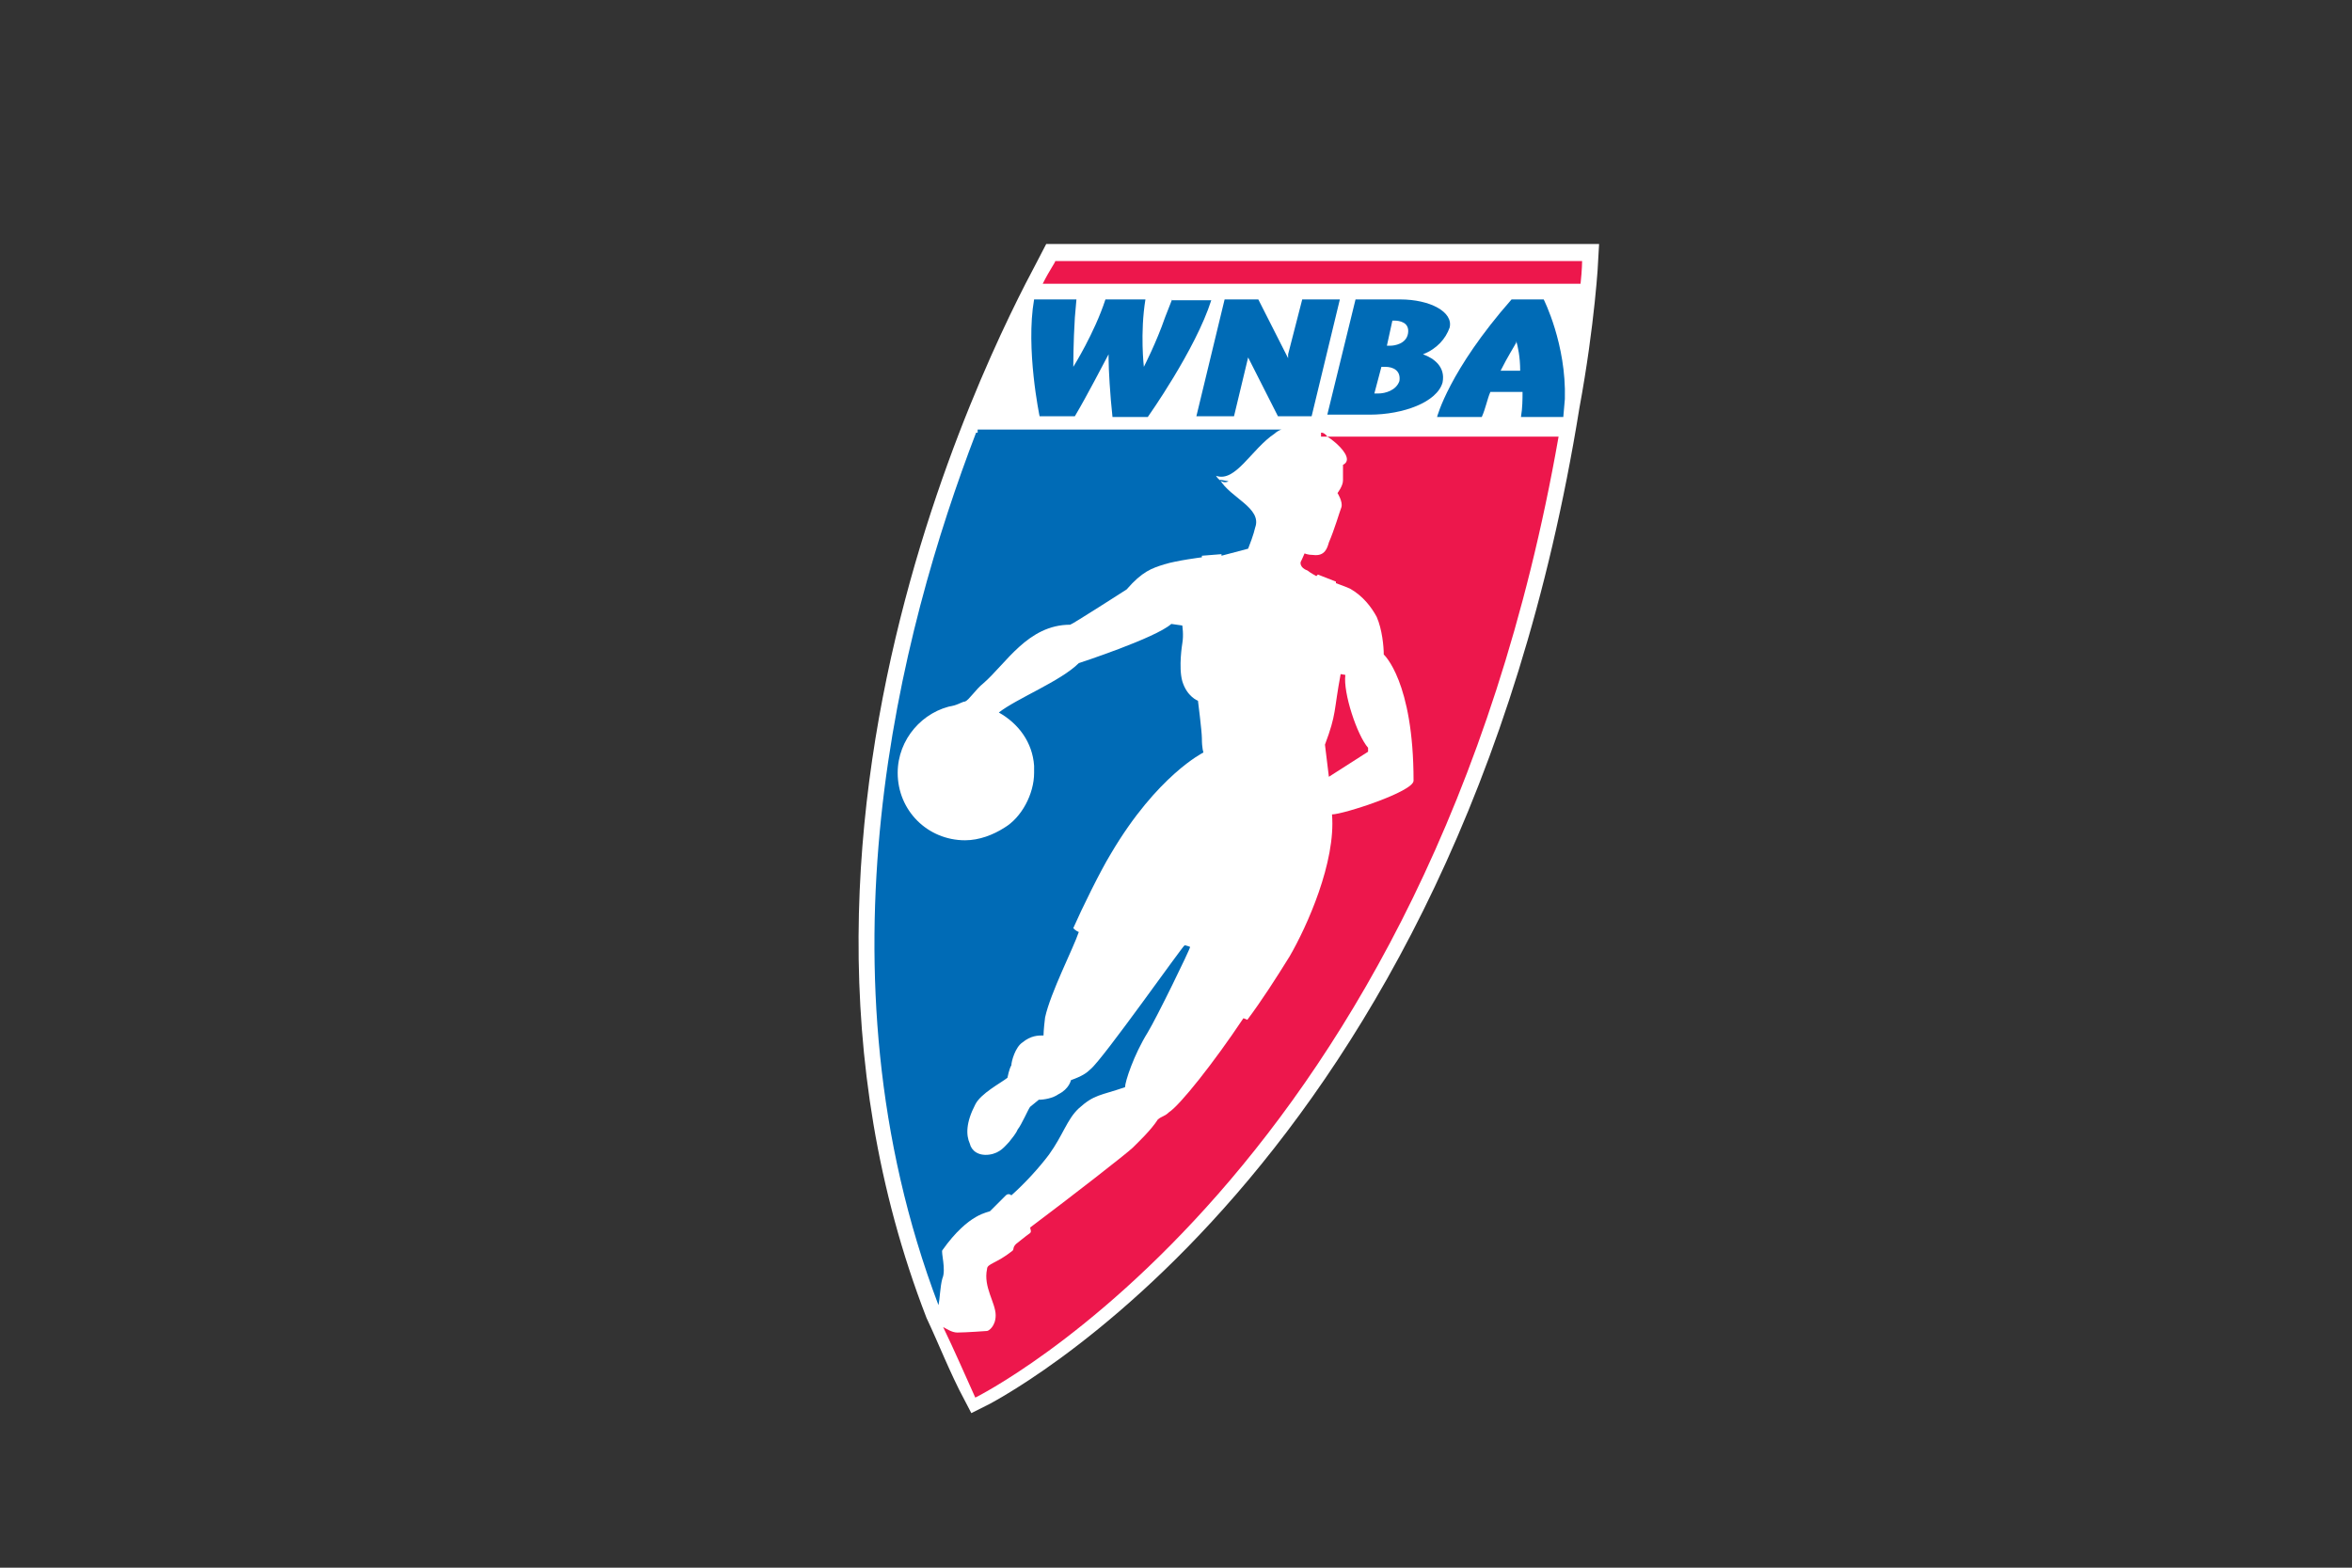 <svg xmlns="http://www.w3.org/2000/svg" viewBox="0 0 300 200" enable-background="new 0 0 300 200"><rect x="0" y="0" width="300" height="200" fill="#333333" stroke="none"/><path fill="#fff" d="M202 33h-67.4c-1.6 3.2-39.8 69.5-14.7 134.4 1.6 3.4 2.9 6.8 4.8 10.4 0 0 59.3-29.2 74.9-126C201.6 41 202 33 202 33"/><path fill="none" stroke="#fff" stroke-width="3.741" d="M202 33h-67.4c-1.6 3.2-39.8 69.5-14.7 134.4 1.6 3.4 2.9 6.8 4.8 10.4 0 0 59.3-29.2 74.9-126C201.6 41 202 33 202 33z"/><path fill="#006BB6" d="M172.9 38.2h5.7c3.8 0 6.8 1.6 6.3 3.6-.5 1.4-1.6 2.7-3.4 3.4 1.4.5 2.9 1.6 2.5 3.6-.7 2.5-5 4.1-9.3 4.1h-5.4l3.6-14.7zm5.6 10.4c.2-1.4-.9-1.8-1.8-1.8h-.5l-.9 3.4h.5c.9 0 2.3-.4 2.7-1.6m1.1-6.1c.2-1.4-1.1-1.6-1.8-1.6h-.2l-.7 3.2h.5c.4 0 2-.2 2.2-1.6"/><path fill="#006BB6" d="M149.5 38.2l-.9 2.3c-1.1 3.2-2.7 6.3-2.7 6.3s-.5-4.3.2-8.6H141c-1.4 4.3-4.1 8.6-4.1 8.6s0-3.2.2-6.3l.2-2.3h-5.4c-1.1 6.3.7 14.9.7 14.9h4.5c1.6-2.7 3.6-6.6 4.3-7.9v.5c0 1.4.2 4.8.5 7.5h4.5s6.1-8.6 8.1-14.9h-5zM183.3 53.2h5.7c.5-1.1.7-2.3 1.1-3.2h4.1c0 .9 0 2-.2 3.2h5.4l.2-2.3c.2-7-2.7-12.7-2.7-12.7h-4.1c-8 9.1-9.5 15-9.5 15m8.1-5.9c.9-1.8 1.8-3.2 2-3.6v-.2c.2.7.5 2 .5 3.8h-2.5z"/><path fill="#ED174C" d="M168.6 55.2c.2 0 .5.2.7.5 1.1.7 2.5 2 2.5 2.9 0 .5-.5.7-.5.7v2c0 .7-.7 1.6-.7 1.6s.7 1.1.5 1.8c-.2.5-.9 2.9-1.6 4.5-.2.7-.5 1.8-2 1.6-.7 0-1.1-.2-1.1-.2-.2.5-.5 1.1-.5 1.1s-.2.7.9 1.1c.2.2 1.1.7 1.1.7l.2-.2 2.3.9v.2s1.4.5 1.8.7c1.6.9 2.7 2.3 3.4 3.6.7 1.6.9 3.8.9 4.8 0 0 3.8 3.4 3.8 16.1 0 1.4-9 4.3-10.4 4.3.5 6.1-3.2 14.3-5.4 18.1-1.8 2.9-3.6 5.7-5.4 8.1l-.5-.2c-3.8 5.7-8.1 11.1-9.5 12-.5.5-.9.5-1.4.9-.9 1.4-2.5 2.9-3.2 3.6-.7.7-7.9 6.3-13.1 10.2 0 .2.2.5 0 .7-.7.5-1.4 1.1-1.8 1.4-.5.5-.2.7-.5.9-2 1.6-3.2 1.6-3.2 2.3-.5 2.3 1.1 4.3 1.1 5.9 0 1.4-.9 2-1.1 2 0 0-2.7.2-3.8.2-.7 0-1.4-.5-1.8-.7 1.4 2.9 2.7 5.9 4.1 9 0 0 57.9-28.5 74.4-122.6h-30.3v-.5zM171 86c-.9 4.8-.5 5-2 9l.5 4.1 5-3.2v-.5c-1.4-1.6-3.2-7-2.9-9.3l-.6-.1z"/><path fill="#006BB6" d="M124.7 55.2h-.2c-9.7 25.3-21 68.6-4.8 111.3.2-.9.2-2.3.5-3.4.5-1.1-.2-3.4 0-3.6 3.4-4.8 5.9-4.8 6.1-5l2-2c.2-.2.5-.2.7 0 1.8-1.6 3.6-3.6 4.8-5.2 1.8-2.5 2.3-4.5 3.8-5.9 2-1.8 2.7-1.6 5.9-2.7 0-.7 1.1-4.1 2.9-7 1.1-1.8 5.4-10.6 5.4-10.9 0 0-.5-.2-.7-.2s-10.4 14.5-12 15.8c-.5.5-1.1.9-2.5 1.4 0 0-.2 1.1-1.6 1.8-.7.5-1.8.7-2.5.7l-1.1.9c-.2.2-1.1 2.3-1.6 2.9-.2.5-.7 1.1-1.1 1.6-.5.5-1.1 1.4-2.5 1.6s-2.3-.5-2.5-1.4c-.5-1.1-.5-2.7.7-5 .7-1.4 3.2-2.7 4.1-3.4 0 0 .2-1.1.5-1.6 0-.5.5-2.3 1.4-2.9 1.1-.9 2-.9 2.7-.9 0 0 0-.7.2-2.3.7-3.2 3.6-8.8 4.3-10.9-.5-.2-.7-.5-.7-.5 1.1-2.5 3.4-7.2 4.8-9.5 5.9-10 11.8-12.9 11.8-12.9s-.2-.5-.2-1.8c0-.9-.5-4.8-.5-4.8s-1.4-.5-2-2.5c-.5-1.8 0-4.8 0-4.8.2-1.1 0-2.3 0-2.3l-1.4-.2c-2 1.8-11.8 5-11.8 5-2.3 2.3-7.9 4.5-10.2 6.3 2.5 1.4 4.3 3.8 4.5 6.8v.9c0 2.7-1.6 5.7-3.8 7-1.4.9-3.2 1.6-5 1.6-4.8 0-8.6-3.8-8.6-8.6 0-4.3 3.2-7.9 7.2-8.6.7-.2 1.1-.5 1.4-.5.5-.2 1.4-1.6 2.3-2.3 2.9-2.5 5.7-7.5 11.1-7.5.2 0 7.2-4.5 7.2-4.5 2-2.3 3.2-2.7 4.8-3.2s4.8-.9 4.8-.9v-.2l2.5-.2v.2l3.4-.9c.2-.5.7-1.8.9-2.7.9-2.5-3.2-3.8-4.5-6.1l1.1.2c-.9.5-1.6-.7-1.6-.7 2.5.9 4.5-3.4 7.5-5.4.2-.2.7-.5.9-.5h-38.8z"/><path fill="#ED174C" d="M133 36.2h68.6c.2-1.8.2-2.9.2-2.9h-67.2c0 .2-.7 1.1-1.6 2.9"/><path fill="#006BB6" d="M166.1 38.2l-1.8 7v.5l-3.8-7.5h-4.3l-3.6 14.9h4.8l1.8-7.5 3.8 7.5h4.3l3.6-14.9h-4.8z"/><path fill="none" d="M98.9 17.4H212v164.9H98.9zM98.9 17.4H212v164.9H98.9zM98.9 17.4H212v164.9H98.9zM98.9 17.4H212v164.9H98.9zM98.9 17.4H212v164.9H98.9zM98.9 17.4H212v164.9H98.9zM98.9 17.4H212v164.9H98.9zM98.9 17.4H212v164.9H98.9zM98.9 17.4H212v164.9H98.9zM98.9 17.4H212v164.9H98.9zM98.9 17.4H212v164.9H98.9zM98.9 17.4H212v164.9H98.9zM98.9 17.4H212v164.9H98.9zM98.9 17.4H212v164.9H98.9zM98.9 17.4H212v164.9H98.9zM98.9 17.4H212v164.9H98.9zM98.9 17.4H212v164.9H98.9zM98.9 17.4H212v164.9H98.9zM98.9 17.4H212v164.9H98.9zM98.9 17.4H212v164.9H98.9zM98.9 17.4H212v164.9H98.9zM98.9 17.4H212v164.9H98.9zM98.9 17.4H212v164.9H98.9zM98.9 17.4H212v164.9H98.9zM98.9 17.4H212v164.9H98.9zM98.9 17.4H212v164.9H98.9zM98.9 17.4H212v164.9H98.9zM98.9 17.4H212v164.9H98.9zM98.9 17.4H212v164.9H98.9zM98.9 17.4H212v164.9H98.9zM98.9 17.4H212v164.9H98.9zM98.9 17.4H212v164.9H98.9zM98.9 17.4H212v164.9H98.9zM98.9 17.4H212v164.9H98.9zM98.9 17.4H212v164.9H98.9zM98.9 17.4H212v164.9H98.9zM98.9 17.4H212v164.9H98.9z"/></svg>